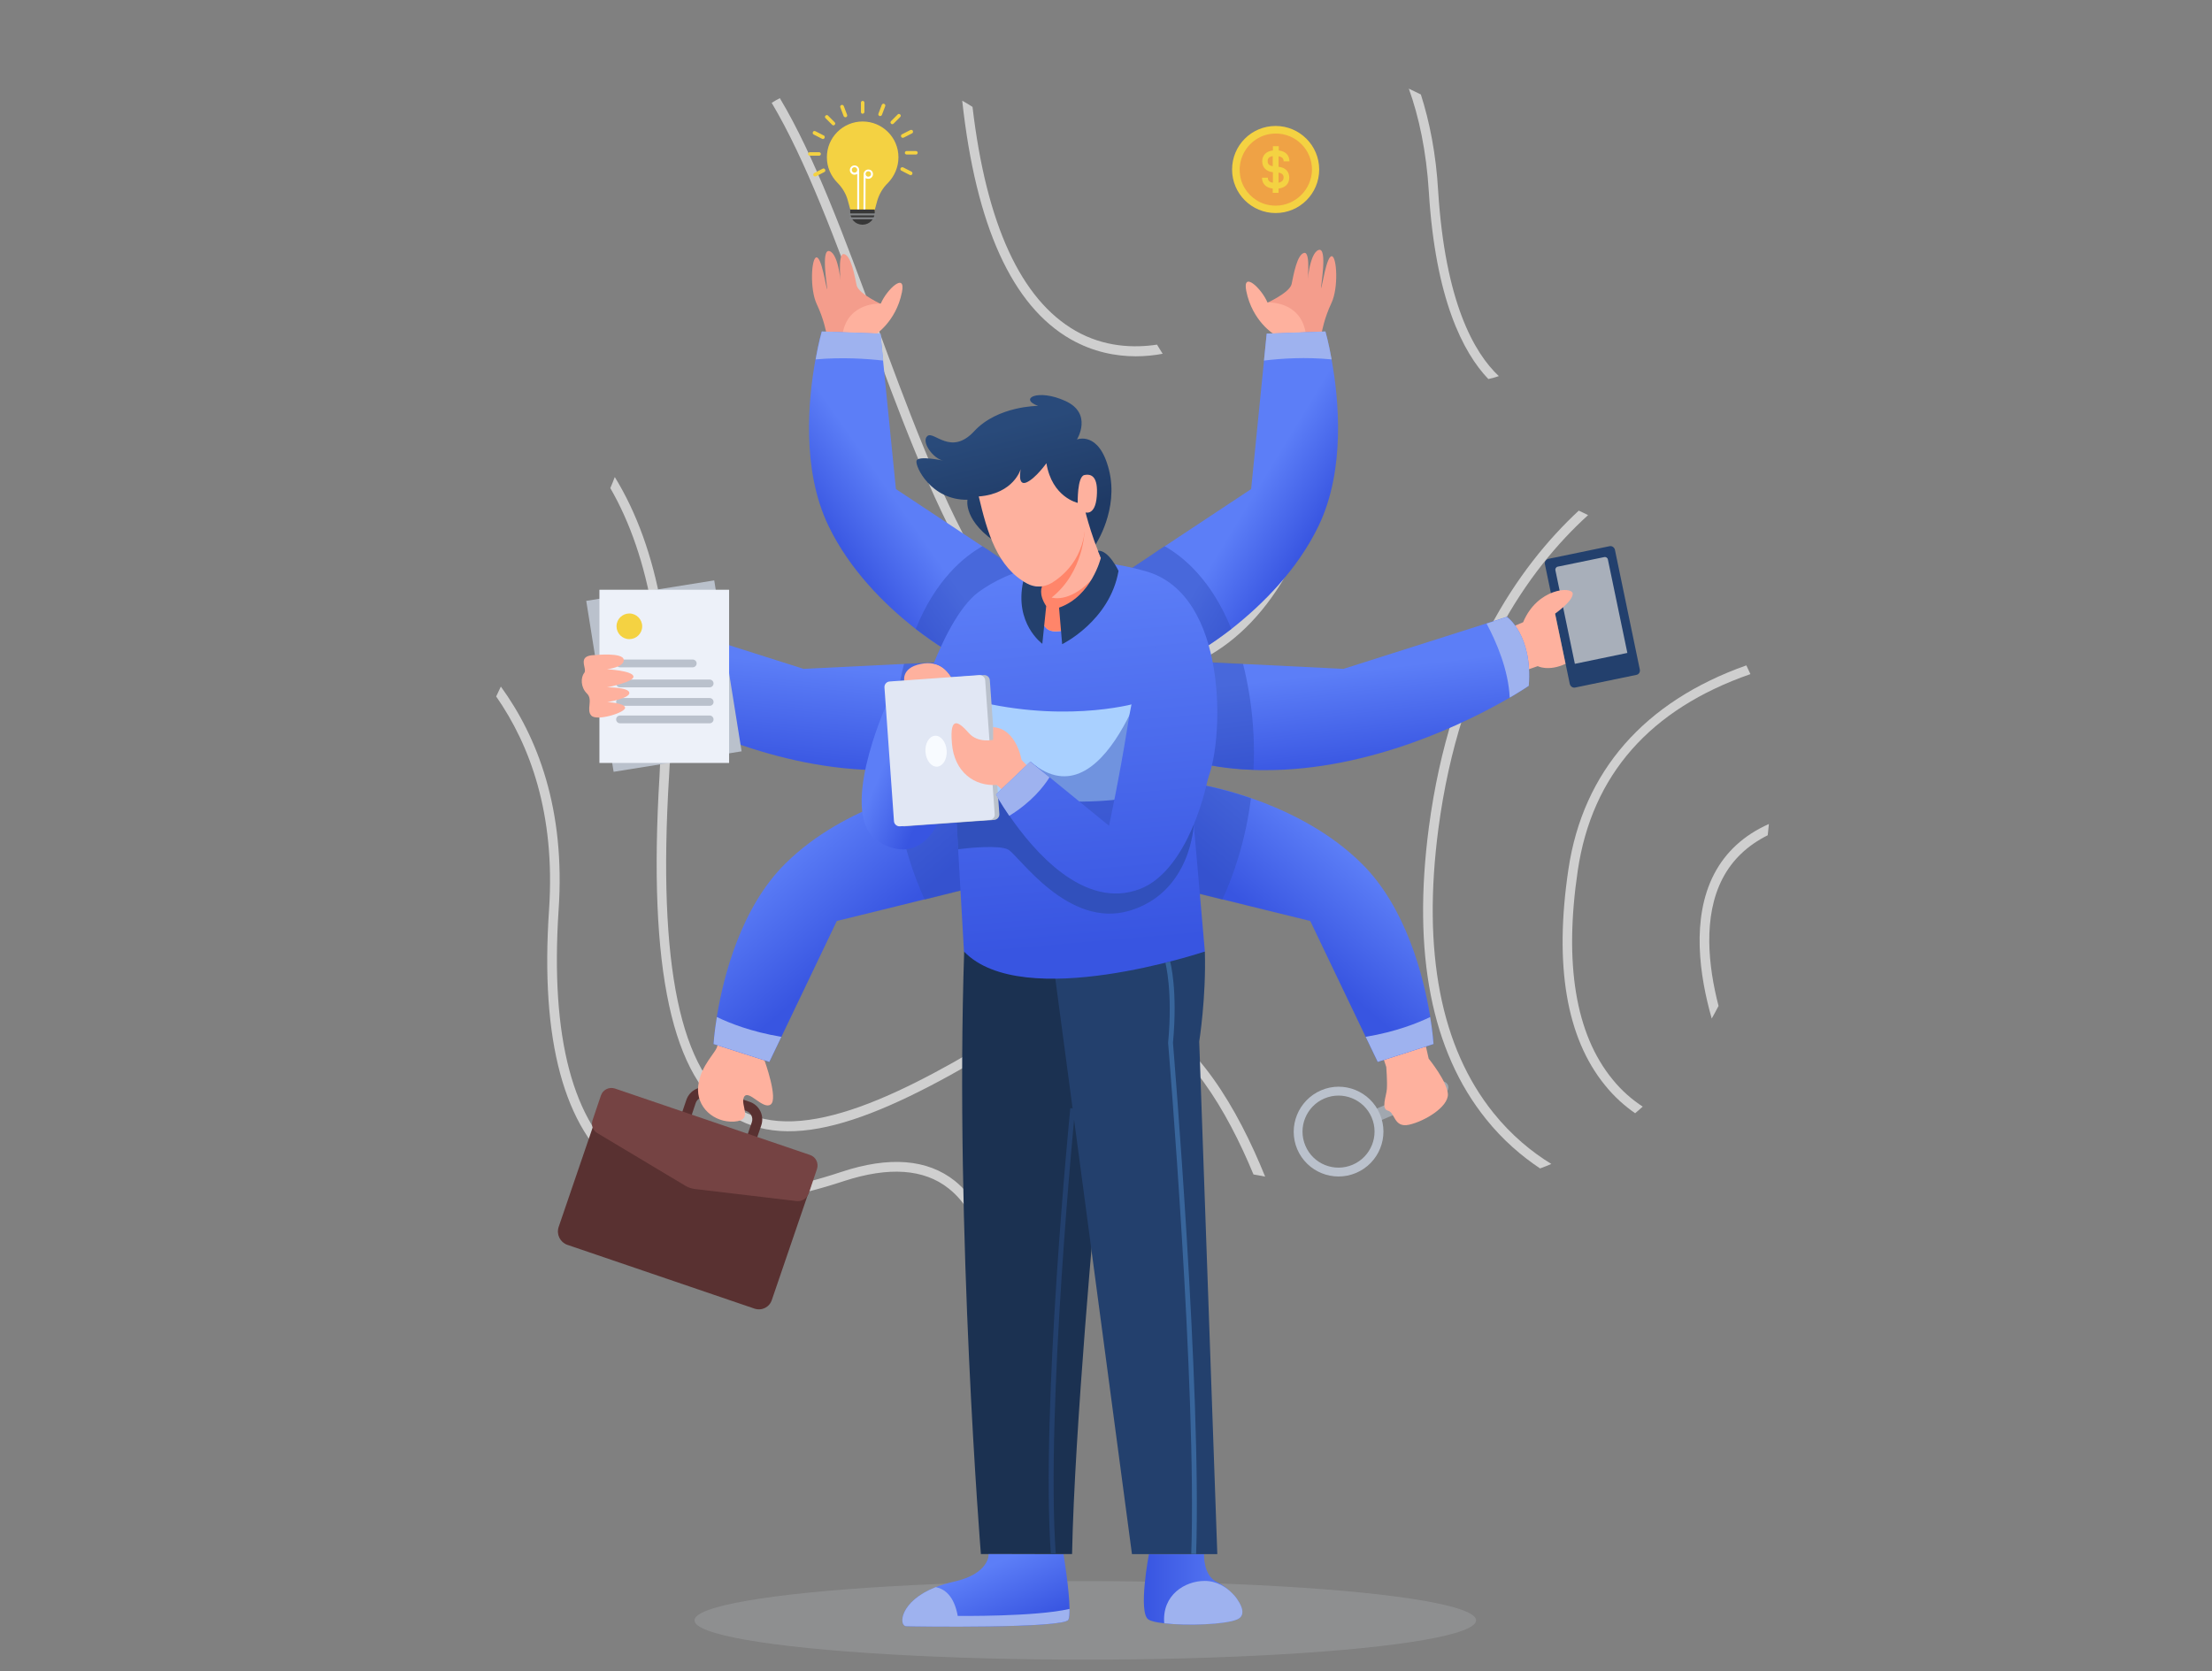 <?xml version="1.0" encoding="utf-8"?>
<!-- Generator: Adobe Illustrator 24.0.2, SVG Export Plug-In . SVG Version: 6.00 Build 0)  -->
<svg version="1.1" id="_x32_71e5882-3c8d-41ed-8a0a-1cb2b4d0cbc1"
	 xmlns="http://www.w3.org/2000/svg" xmlns:xlink="http://www.w3.org/1999/xlink" x="0px" y="0px" viewBox="0 0 1137.7 859.7"
	 style="enable-background:new 0 0 1137.7 859.7;" xml:space="preserve">
<rect x="0" y="0" width="1137.7" height="859.7" fill="#808080" stroke="none"/>
<style type="text/css">
	.st0{opacity:0.62;fill:#FFFFFF;}
	.st1{opacity:0.14;fill:#E4EBF7;}
	.st2{fill:url(#SVGID_1_);}
	.st3{fill:#FAFCFF;stroke:#0C6BF4;stroke-width:1.181;stroke-miterlimit:10;}
	.st4{opacity:0.47;fill:#3150BC;}
	.st5{fill:#BAC1CC;}
	.st6{fill:#EDF1F9;}
	.st7{fill:#F4D242;}
	.st8{fill:#FEB19E;}
	.st9{fill:#593131;}
	.st10{fill:#754343;}
	.st11{fill:url(#SVGID_2_);}
	.st12{fill:#9EB2EF;}
	.st13{fill:#23406D;}
	.st14{fill:#A8AFBA;}
	.st15{fill:url(#SVGID_3_);}
	.st16{fill:#A1A7AF;}
	.st17{fill:url(#SVGID_4_);}
	.st18{fill:#F49D8C;}
	.st19{fill:url(#SVGID_5_);}
	.st20{fill:#FFFFFF;}
	.st21{fill:#383838;}
	.st22{fill:#838689;}
	.st23{fill:url(#SVGID_6_);}
	.st24{fill:#EFA245;}
	.st25{fill:#1B3151;}
	.st26{fill:url(#SVGID_7_);}
	.st27{fill:url(#SVGID_8_);}
	.st28{fill:#38659B;}
	.st29{fill:url(#SVGID_9_);}
	.st30{fill:url(#SVGID_10_);}
	.st31{fill:#3150BC;}
	.st32{fill:#A9D0FF;}
	.st33{fill:url(#SVGID_11_);}
	.st34{fill:#FF856A;}
	.st35{fill:#E1E7F4;}
	.st36{fill:#F8FBFF;}
	.st37{fill:url(#SVGID_12_);}
</style>
<title>team spirit</title>
<g>
	<g>
		<g>
			<path class="st0" d="M650.7,605.3c0,0-0.1,0-0.1,0c-2-0.4-4-0.8-5.9-1.1c-13.8-33.3-33.8-66.7-61.1-78.9
				c-18.6-8.3-39.1-5.7-60.7,7.7c-63.5,39.3-112.6,61.4-145.7,41.6c-31.6-18.9-44-76.2-38-175.3c3.8-62.8-4.7-112.5-25.3-148.2
				c0.8-1.9,1.6-3.8,2.3-5.7c22.6,36.8,31.9,88.5,27.9,154.2c-5.9,97.1,5.8,152.9,35.6,170.8c32.7,19.6,86.9-8.4,140.5-41.6
				c23.1-14.3,45.1-17,65.3-8C615.3,534,636.5,570.2,650.7,605.3z"/>
			<path class="st0" d="M509.9,637.4c-1.5,0.8-3,1.6-4.6,2.3c-3.2-10.9-8.6-21.4-17.4-28.3c-12.7-10.1-30.8-11.3-53.8-3.8
				c-50.8,16.8-89.6,15.2-115.3-4.7c-28.7-22.3-41-67.7-36.4-135c3.3-49.2-9.8-84.6-27.2-109.6c0.8-1.7,1.6-3.4,2.4-5.1
				c18.8,25.9,33.3,63,29.7,115.1C283,533.8,294.6,577.8,322,599c24.3,18.8,61.5,20.2,110.7,3.9c24.7-8.2,44.3-6.6,58.4,4.6
				C500.5,615.1,506.4,626,509.9,637.4z"/>
			<path class="st0" d="M739.8,426.4c-8.3,63.2,1.2,112.4,28.3,146.1c9.3,11.6,19.7,20.1,29.8,26.3c-1.9,0.8-3.8,1.6-5.8,2.3
				c0,0,0,0,0,0c-9.4-6.3-19.1-14.5-27.8-25.4c-28.1-34.9-37.9-85.3-29.4-150c11.1-83.9,46-134.1,77.1-163c1.6,0.7,3.2,1.5,4.8,2.3
				C786,293,750.9,342.5,739.8,426.4z"/>
			<path class="st0" d="M811.5,447.8c-7.1,48-1.2,84.1,17.8,107.4c4.9,6.1,10.3,10.6,15.6,14.1c-1.3,1.2-2.6,2.3-3.9,3.4
				c-5.2-3.6-10.6-8.3-15.5-14.4c-19.9-24.4-26.2-61.8-18.8-111.2c7.5-50.2,39-86.2,91.5-104.8c0.7,1.5,1.4,3,2.1,4.5
				C848.6,364.8,818.8,398.7,811.5,447.8z"/>
			<path class="st0" d="M909.8,423.9c-0.2,1.9-0.4,3.8-0.6,5.8v0c-10.4,5.2-18.2,12.6-23.2,22.2c-10.2,19.6-7.4,45.1-2.1,65.6
				c0,0,0,0,0,0c-1.1,2.2-2.3,4.3-3.5,6.5c-6.3-22-10.6-51.5,1.2-74.3C887.6,438.2,897,429.6,909.8,423.9z"/>
			<path class="st0" d="M683.4,237c-2.6,11.8-6.4,25-11.9,38.2c-20,48.6-53.2,74.1-96.1,74.1c-1.7,0-3.4,0-5.1-0.1
				c-58.4-2.7-92-93.8-124.5-181.9c-15.9-43.2-31.4-85-48.9-114.4c1.4-0.9,2.8-1.7,4.2-2.4c17.9,29.9,33.3,71.9,49.3,115.1
				c31.9,86.6,65,176.2,120.2,178.7c69.9,3.2,97.2-62.7,107.7-107.1C679.9,237.1,681.6,237.1,683.4,237z"/>
			<path class="st0" d="M598,182c-4.2,0.8-8.9,1.3-13.8,1.3c-10.3,0-21.9-2.2-33.4-8.7c-30.2-17.2-48.9-58.5-55.9-122.8
				c1.8,1,3.6,2.1,5.3,3.2c7.1,60.4,24.9,99.1,53,115.2c14.7,8.4,30,8.9,41.9,7.1C596.1,178.9,597,180.5,598,182z"/>
			<path class="st0" d="M770.9,193.5c-1.8,0.6-3.6,1.1-5.4,1.5c-13-13.6-27.2-41.1-30.6-96.3c-1.3-21-5.1-38.6-10.3-53.1
				c2.1,1,4.2,2,6.2,3c4.5,14.1,7.8,30.6,8.9,49.8C743.3,155.1,758,181.4,770.9,193.5z"/>
		</g>
		<ellipse class="st1" cx="558.2" cy="833.6" rx="201" ry="20.2"/>
	</g>
	<g>
		<g>
			<g>
				<linearGradient id="SVGID_1_" gradientUnits="userSpaceOnUse" x1="397.541" y1="395.963" x2="403.305" y2="340.792">
					<stop  offset="0" style="stop-color:#3855E1"/>
					<stop  offset="1" style="stop-color:#5C7EF7"/>
				</linearGradient>
				<path class="st2" d="M318,352.8c0,0,3.5,2.4,9.8,6.1c20.6,12,71.2,37.6,126.5,37.3c1.8,0,3.5,0,5.3-0.1c2-0.1,4-0.2,5.9-0.3
					c5.3-0.4,10.6-1,16-2l6.9-53.3l-18.4,0.9l-5,0.2l-3,0.1l-48.7,2.4l-73.6-23.4l-10.5-3.4C329.2,317.4,316,326.6,318,352.8z"/>
				<path class="st3" d="M318,352.8c0,0,3.5,2.4,9.8,6.1c0.7-14.5,6.9-28.7,11.9-38.1l-10.5-3.4C329.2,317.4,316,326.6,318,352.8z"
					/>
				<path class="st4" d="M459.6,396c2-0.1,4-0.2,5.9-0.3c5.3-0.4,10.6-1,16-2l6.9-53.3l-18.4,0.9l-5,0.2c-1.4,5.3-2.5,11-3.5,17.2
					C459.5,372.1,459,384.5,459.6,396z"/>
				<g>
					
						<rect x="308.3" y="303.4" transform="matrix(0.987 -0.158 0.158 0.987 -50.709 58.37)" class="st5" width="66.7" height="89.1"/>
					<rect x="308.3" y="303.4" class="st6" width="66.7" height="89.1"/>
					<g>
						<path class="st7" d="M330.3,322.2c0,3.7-3,6.6-6.6,6.6c-3.7,0-6.6-3-6.6-6.6c0-3.7,3-6.6,6.6-6.6
							C327.3,315.6,330.3,318.6,330.3,322.2z"/>
						<path class="st5" d="M356.3,343.3h-37.4c-1.1,0-2-0.9-2-2l0,0c0-1.1,0.9-2,2-2h37.4c1.1,0,2,0.9,2,2l0,0
							C358.3,342.4,357.4,343.3,356.3,343.3z"/>
						<path class="st5" d="M365,353.6h-46.1c-1.1,0-2-0.9-2-2l0,0c0-1.1,0.9-2,2-2H365c1.1,0,2,0.9,2,2l0,0
							C367,352.7,366.1,353.6,365,353.6z"/>
						<path class="st5" d="M365,363.1h-46.1c-1.1,0-2-0.9-2-2l0,0c0-1.1,0.9-2,2-2H365c1.1,0,2,0.9,2,2l0,0
							C367,362.3,366.1,363.1,365,363.1z"/>
						<path class="st5" d="M365,372.1h-46.1c-1.1,0-2-0.9-2-2l0,0c0-1.1,0.9-2,2-2H365c1.1,0,2,0.9,2,2l0,0
							C367,371.2,366.1,372.1,365,372.1z"/>
					</g>
				</g>
				<path class="st8" d="M306.1,337c0,0,14.3-1.5,14.7,2.4c0.4,3.9-8.6,4.9-8.6,4.9s13.2,0.7,13.6,3.7c0.4,2.9-13.6,5.6-13.6,5.6
					s11.2-0.1,11.5,2.8c0.3,2.9-11.3,4.8-11.3,4.8s8.9,0.4,9.1,2.9c0.2,2.5-14.4,7-17.3,4.1c-2.9-2.9,1-8.2-2.3-11.4
					c-3.3-3.2-3.3-8.3-1.4-10.6C302.3,343.9,296.1,337.1,306.1,337z"/>
			</g>
			<g>
				<g>
					<path class="st9" d="M387,592.2l-38.5-13.1l4.5-13.2c1.7-5.1,7.2-7.8,12.3-6l20.2,6.9c5.1,1.7,7.8,7.2,6,12.3L387,592.2z
						 M355,575.9l28.8,9.8l2.9-8.4c0.8-2.4-0.5-5-2.9-5.8l-20.2-6.9c-2.4-0.8-5,0.5-5.8,2.9L355,575.9z"/>
					<path class="st9" d="M388,673.2l-96.2-32.8c-3.7-1.3-5.7-5.3-4.5-9.1l20-58.5l109.7,37.4l-20,58.5
						C395.8,672.5,391.8,674.5,388,673.2z"/>
					<path class="st10" d="M409.8,617.9l-52.3-6.2c-1.8-0.2-3.6-0.8-5.2-1.8l-45.1-27c-2.3-1.4-3.3-4.1-2.4-6.7l4.3-12.7
						c1-2.9,4.2-4.5,7.2-3.5l100.4,34.2c2.9,1,4.5,4.2,3.5,7.2l-4.3,12.7C414.9,616.6,412.4,618.2,409.8,617.9z"/>
				</g>
				<path class="st8" d="M393.2,545.5c0,0,7.2,19.8,3.2,22.7c-4,2.9-11.4-8-13.7-3.9c-2.3,4.2,5.2,12-5.1,12.7
					c-10.3,0.6-19.6-7.3-18.5-18.2c1.1-11,9.9-17.8,9.9-21.1l2.1-6.9l23.8,8L393.2,545.5z"/>
				<linearGradient id="SVGID_2_" gradientUnits="userSpaceOnUse" x1="441.635" y1="487.047" x2="402.109" y2="440.933">
					<stop  offset="0" style="stop-color:#3855E1"/>
					<stop  offset="1" style="stop-color:#5C7EF7"/>
				</linearGradient>
				<path class="st11" d="M367,537.1l28.7,9.2l6.1-12.7l0.1-0.2l28.5-59.6l30.1-7.4l12.9-3.2l2.1-0.5l15.3-3.8l12.6-3.1l-15.9-52.3
					c0,0-5.4,0.8-13.8,3.1c-3,0.8-6.4,1.8-10,3c-0.9,0.3-1.9,0.6-2.9,1c-2,0.7-4.1,1.5-6.3,2.3c-16,6.2-35,16-50.4,31.2
					c-23,22.6-32,58.3-35.3,78.3c0,0.3-0.1,0.5-0.1,0.8C367.3,531.7,367,537.1,367,537.1z"/>
				<path class="st4" d="M463.8,409.7c-0.9,0.3-1.9,0.6-2.9,1c2.8,22.1,9.1,39.9,14.7,52.1l15.3-3.8l12.6-3.1l-15.9-52.3
					c0,0-5.4,0.8-13.8,3.1C470.8,407.5,467.4,408.5,463.8,409.7z"/>
				<path class="st12" d="M368.7,523.2c-1.4,8.4-1.7,13.9-1.7,13.9l28.7,9.2l6.1-12.7l0.1-0.2C386.2,530.8,374.9,526.2,368.7,523.2z
					"/>
			</g>
			<g>
				<g>
					<path class="st13" d="M841.6,347.2l-31.4,6.5c-1.3,0.3-2.5-0.6-2.8-1.8l-12.8-61.6c-0.3-1.3,0.6-2.5,1.8-2.8l31.4-6.5
						c1.3-0.3,2.5,0.6,2.8,1.8l12.8,61.6C843.7,345.7,842.9,347,841.6,347.2z"/>
					<path class="st14" d="M837,335.9l-27,5.6l-10-48.1c-0.2-0.9,0.4-1.8,1.3-1.9l23.8-4.9c0.9-0.2,1.8,0.4,1.9,1.3L837,335.9z"/>
				</g>
				<path class="st8" d="M784.3,345l6.6-2.3c0,0,5.5,2.9,14.3-1.2l-5.4-25.8c0,0,9.2-6.4,9.1-10.3c-0.2-3.9-18.2-2.9-25.5,14.7
					l-8,3.4L784.3,345z"/>
				<linearGradient id="SVGID_3_" gradientUnits="userSpaceOnUse" x1="707.22" y1="394.876" x2="701.456" y2="344.645">
					<stop  offset="0" style="stop-color:#3855E1"/>
					<stop  offset="1" style="stop-color:#5C7EF7"/>
				</linearGradient>
				<path class="st15" d="M786.3,352.8c0,0-3.5,2.4-9.8,6.1c-20.6,12-71.2,37.6-126.5,37.3c-1.8,0-3.5,0-5.3-0.1
					c-2-0.1-4-0.2-5.9-0.3c-5.3-0.4-10.6-1-16-2l-6.9-53.3l18.4,0.9l5,0.2l3,0.1l48.7,2.4l73.6-23.4l10.5-3.4
					C775.1,317.4,788.3,326.6,786.3,352.8z"/>
				<path class="st4" d="M644.7,396c-2-0.1-4-0.2-5.9-0.3c-5.3-0.4-10.6-1-16-2l-6.9-53.3l18.4,0.9l5,0.2c1.4,5.3,2.5,11,3.5,17.2
					C644.8,372.1,645.3,384.5,644.7,396z"/>
				<path class="st12" d="M775.1,317.4l-10.5,3.4c5,9.4,11.2,23.6,11.9,38.1c6.3-3.7,9.8-6.1,9.8-6.1
					C788.3,326.6,775.1,317.4,775.1,317.4z"/>
			</g>
			<g>
				<g>
					<path class="st16" d="M744.7,558.2L744.7,558.2c0.7,1.6-0.1,3.5-1.7,4.2l-33.6,14.3l-2.5-5.9l33.6-14.3
						C742.1,555.9,744,556.6,744.7,558.2z"/>
					<path class="st5" d="M667.2,591.2c5,11.7,18.5,17.2,30.3,12.2c11.7-5,17.2-18.5,12.2-30.3c-5-11.7-18.5-17.2-30.2-12.2
						C667.7,566,662.3,579.5,667.2,591.2z M705.5,574.9c4,9.4-0.4,20.3-9.8,24.3s-20.3-0.3-24.3-9.8c-4-9.4,0.4-20.3,9.8-24.3
						C690.6,561.1,701.5,565.5,705.5,574.9z"/>
				</g>
				<path class="st8" d="M710.7,542l2.3,6.9c0,0,0.6,7.6,0.3,11.4c-0.3,3.8-3.1,10.2,0.6,11.1c3.7,0.9,2.9,9,10.9,7.2
					c8-1.8,20.1-9.1,19.9-15.7c-0.3-6.5-9.9-18.3-9.9-18.3l-1.4-6.2L710.7,542z"/>
				<linearGradient id="SVGID_4_" gradientUnits="userSpaceOnUse" x1="663.773" y1="485.638" x2="699.722" y2="444.073">
					<stop  offset="0" style="stop-color:#3855E1"/>
					<stop  offset="1" style="stop-color:#5C7EF7"/>
				</linearGradient>
				<path class="st17" d="M737.3,537.1l-28.7,9.2l-6.1-12.7l-0.1-0.2l-28.5-59.6l-30.1-7.4l-12.9-3.2l-2.1-0.5l-15.3-3.8l-12.6-3.1
					l15.9-52.3c0,0,5.4,0.8,13.8,3.1c3,0.8,6.4,1.8,10,3c0.9,0.3,1.9,0.6,2.9,1c2,0.7,4.1,1.5,6.3,2.3c16,6.2,35,16,50.4,31.2
					c23,22.6,32,58.3,35.3,78.3c0,0.3,0.1,0.5,0.1,0.8C737,531.7,737.3,537.1,737.3,537.1z"/>
				<path class="st4" d="M640.5,409.7c0.9,0.3,1.9,0.6,2.9,1c-2.8,22.1-9.1,39.9-14.7,52.1l-15.3-3.8l-12.6-3.1l15.9-52.3
					c0,0,5.4,0.8,13.8,3.1C633.5,407.5,636.9,408.5,640.5,409.7z"/>
				<path class="st12" d="M702.4,533.4l0.1,0.2l6.1,12.7l28.7-9.2c0,0-0.3-5.4-1.7-13.9C729.4,526.2,718.1,530.8,702.4,533.4z"/>
			</g>
			<g>
				<path class="st18" d="M454.4,157c0,0-12.7-5.6-13.8-10.2c-1-4.7-2.8-15.4-6.5-16.1c-3.6-0.7-1.5,16.6-1.5,16.6s-1-16.4-5.9-18.1
					c-4.9-1.7-0.8,20.3-1.3,19.6c-0.5-0.7-2.8-16.7-5.5-16.4c-2.6,0.3-3.5,16.3,0.2,24.1c3.7,7.8,4.9,14.8,4.9,14.8l23,1.5
					L454.4,157z"/>
				<path class="st8" d="M449.6,172.6c0,0,11.2-6.7,14.3-22.3c2.1-10.5-7.7-1.6-10.9,5.9c0,0-16.7-1-19.6,15.3L449.6,172.6z"/>
				<linearGradient id="SVGID_5_" gradientUnits="userSpaceOnUse" x1="424.948" y1="276.047" x2="457.886" y2="252.99">
					<stop  offset="0" style="stop-color:#3855E1"/>
					<stop  offset="1" style="stop-color:#5C7EF7"/>
				</linearGradient>
				<path class="st19" d="M426.1,270.5c11,22.9,29.2,40.6,43.5,52c0.3,0.2,0.6,0.5,0.9,0.7c0.1,0.1,0.2,0.2,0.3,0.3
					c11.4,8.8,20,13.5,20,13.5l32.7-43.8l-10.8-7.2l-4.7-3.2l-2.8-1.8l-44.4-29.4l-6.6-66l-1.4-13.9l-30.2-1.1c0,0-1.6,5.5-3.2,14.5
					C415.8,204.8,412.1,241.4,426.1,270.5z"/>
				<path class="st4" d="M490.9,337l32.7-43.8l-10.8-7.2l-4.7-3.2l-2.8-1.8c-9.4,5.3-24,17.1-34.3,42.5
					C482.3,332.3,490.9,337,490.9,337z"/>
				<path class="st12" d="M419.5,184.9c13.4-1.2,25.9-0.4,34.8,0.6l-1.4-13.9l-30.2-1.1C422.7,170.5,421.1,176,419.5,184.9z"/>
				<g>
					<g>
						<path class="st7" d="M462.1,80.9c0-10.2-8.3-18.4-18.4-18.4c-10.2,0-18.5,8.3-18.4,18.5c0,5.1,2.1,9.6,5.4,13
							c2.6,2.6,4.5,5.8,5.4,9.3l1.5,5.5h12.1l1.4-5.2c1-3.6,2.9-6.9,5.6-9.5C460,90.7,462.1,86,462.1,80.9z"/>
						<g>
							<path class="st20" d="M439.5,85.1c-1.3,0-2.4,1.1-2.4,2.4s1.1,2.4,2.4,2.4c0.5,0,1-0.2,1.4-0.4v19.3h1V87.5
								C441.9,86.1,440.8,85.1,439.5,85.1z M439.5,88.8c-0.8,0-1.4-0.6-1.4-1.4c0-0.8,0.6-1.4,1.4-1.4s1.4,0.6,1.4,1.4
								C440.9,88.2,440.3,88.8,439.5,88.8z"/>
							<path class="st20" d="M446.6,87.2c-1.3,0-2.4,1.1-2.4,2.4l-0.1,19.2h1l0.1-17.2c0.4,0.3,0.9,0.4,1.4,0.4
								c1.3,0,2.4-1.1,2.4-2.4C449,88.2,448,87.2,446.6,87.2z M446.6,90.9c-0.8,0-1.4-0.6-1.4-1.4c0-0.8,0.6-1.4,1.4-1.4
								c0.8,0,1.4,0.6,1.4,1.4C448,90.3,447.4,90.9,446.6,90.9z"/>
						</g>
						<path class="st21" d="M443.6,115.6L443.6,115.6c-3.5,0-6.3-2.8-6.3-6.3v-1.5h12.6v1.5C449.9,112.8,447.1,115.6,443.6,115.6z"
							/>
						<path class="st22" d="M449.9,110.8h-12.7c-0.3,0-0.5-0.2-0.5-0.5l0,0c0-0.3,0.2-0.5,0.5-0.5h12.7c0.3,0,0.5,0.2,0.5,0.5l0,0
							C450.4,110.6,450.2,110.8,449.9,110.8z"/>
						<path class="st22" d="M450,112.8h-12.7c-0.3,0-0.5-0.2-0.5-0.5l0,0c0-0.3,0.2-0.5,0.5-0.5H450c0.3,0,0.5,0.2,0.5,0.5l0,0
							C450.5,112.6,450.3,112.8,450,112.8z"/>
					</g>
					<path class="st7" d="M421.3,80.1h-4.8c-0.5,0-0.9-0.4-0.9-0.9l0,0c0-0.5,0.4-0.9,0.9-0.9h4.8c0.5,0,0.9,0.4,0.9,0.9l0,0
						C422.2,79.7,421.8,80.1,421.3,80.1z"/>
					<path class="st7" d="M422.8,71.4l-4.3-2.2c-0.5-0.2-0.6-0.8-0.4-1.3l0,0c0.2-0.5,0.8-0.6,1.3-0.4l4.3,2.2
						c0.5,0.2,0.6,0.8,0.4,1.3l0,0C423.8,71.5,423.2,71.7,422.8,71.4z"/>
					<path class="st7" d="M423.1,86.8l-4.3,2.2c-0.5,0.2-0.6,0.8-0.4,1.3l0,0c0.2,0.5,0.8,0.6,1.3,0.4l4.3-2.2
						c0.5-0.2,0.6-0.8,0.4-1.3l0,0C424.1,86.7,423.6,86.5,423.1,86.8z"/>
					<path class="st7" d="M428,64.2l-3.4-3.4c-0.4-0.4-0.4-1,0-1.3l0,0c0.4-0.4,1-0.4,1.3,0l3.4,3.4c0.4,0.4,0.4,1,0,1.3l0,0
						C429,64.6,428.4,64.6,428,64.2z"/>
					<path class="st7" d="M433.9,59.7l-1.7-4.5c-0.2-0.5,0.1-1,0.6-1.2l0,0c0.5-0.2,1,0.1,1.2,0.6l1.7,4.5c0.2,0.5-0.1,1-0.6,1.2
						l0,0C434.6,60.4,434.1,60.2,433.9,59.7z"/>
					<path class="st7" d="M466.3,79.5h4.8c0.5,0,0.9-0.4,0.9-0.9l0,0c0-0.5-0.4-0.9-0.9-0.9h-4.8c-0.5,0-0.9,0.4-0.9,0.9l0,0
						C465.3,79,465.8,79.5,466.3,79.5z"/>
					<path class="st7" d="M464.8,70.8l4.3-2.2c0.5-0.2,0.6-0.8,0.4-1.3l0,0c-0.2-0.5-0.8-0.6-1.3-0.4l-4.3,2.2
						c-0.5,0.2-0.6,0.8-0.4,1.3l0,0C463.8,70.9,464.3,71,464.8,70.8z"/>
					<path class="st7" d="M464.5,86.1l4.3,2.2c0.5,0.2,0.6,0.8,0.4,1.3l0,0c-0.2,0.5-0.8,0.6-1.3,0.4l-4.3-2.2
						c-0.5-0.2-0.6-0.8-0.4-1.3l0,0C463.5,86.1,464,85.9,464.5,86.1z"/>
					<path class="st7" d="M459.6,63.6l3.4-3.4c0.4-0.4,0.4-1,0-1.3l0,0c-0.4-0.4-1-0.4-1.3,0l-3.4,3.4c-0.4,0.4-0.4,1,0,1.3l0,0
						C458.6,64,459.2,64,459.6,63.6z"/>
					<path class="st7" d="M453.6,59.1l1.7-4.5c0.2-0.5-0.1-1-0.6-1.2l0,0c-0.5-0.2-1,0.1-1.2,0.6l-1.7,4.5c-0.2,0.5,0.1,1,0.6,1.2
						l0,0C452.9,59.8,453.5,59.5,453.6,59.1z"/>
					<path class="st7" d="M442.8,57.6v-4.8c0-0.5,0.4-0.9,0.9-0.9l0,0c0.5,0,0.9,0.4,0.9,0.9v4.8c0,0.5-0.4,0.9-0.9,0.9l0,0
						C443.2,58.6,442.8,58.1,442.8,57.6z"/>
				</g>
			</g>
			<g>
				<path class="st18" d="M650.5,156.4c0,0,12.7-5.6,13.8-10.2c1-4.7,2.8-15.4,6.5-16.1c3.6-0.7,1.5,16.6,1.5,16.6s1-16.4,5.9-18.1
					c4.9-1.7,0.8,20.3,1.3,19.6c0.5-0.7,2.8-16.7,5.5-16.4c2.6,0.3,3.5,16.3-0.2,24.1c-3.7,7.8-4.9,14.8-4.9,14.8l-23,1.5
					L650.5,156.4z"/>
				<path class="st8" d="M655.3,172c0,0-11.2-6.7-14.3-22.3c-2.1-10.5,7.7-1.6,10.9,5.9c0,0,16.7-1,19.6,15.3L655.3,172z"/>
				<linearGradient id="SVGID_6_" gradientUnits="userSpaceOnUse" x1="678.217" y1="272.404" x2="645.691" y2="252.641">
					<stop  offset="0" style="stop-color:#3855E1"/>
					<stop  offset="1" style="stop-color:#5C7EF7"/>
				</linearGradient>
				<path class="st23" d="M678.2,270.5c-11,22.9-29.2,40.6-43.5,52c-0.3,0.2-0.6,0.5-0.9,0.7c-0.1,0.1-0.2,0.2-0.3,0.3
					c-11.4,8.8-20,13.5-20,13.5l-32.7-43.8l10.8-7.2l4.7-3.2l2.8-1.8l44.4-29.4l6.6-66l1.4-13.9l30.2-1.1c0,0,1.6,5.5,3.2,14.5
					C688.5,204.8,692.2,241.4,678.2,270.5z"/>
				<path class="st4" d="M613.4,337l-32.7-43.8l10.8-7.2l4.7-3.2l2.8-1.8c9.4,5.3,24,17.1,34.3,42.5C622,332.3,613.4,337,613.4,337z
					"/>
				<path class="st12" d="M651.5,171.6l-1.4,13.9c8.9-1.1,21.4-1.9,34.8-0.6c-1.6-8.9-3.2-14.4-3.2-14.4L651.5,171.6z"/>
				<g>
					<circle class="st24" cx="656.1" cy="87.2" r="19.9"/>
					<g>
						<path class="st7" d="M656.1,64.8c-12.4,0-22.4,10-22.4,22.4s10,22.4,22.4,22.4c12.4,0,22.4-10,22.4-22.4
							S668.4,64.8,656.1,64.8z M656.1,105.8c-1.9,0-3.8-0.3-5.5-0.8c-5.8-1.8-10.4-6.4-12.2-12.2c-0.5-1.7-0.8-3.6-0.8-5.5
							c0-0.6,0-1.3,0.1-1.9c0.8-7.5,6-13.7,13-15.9c1.7-0.5,3.6-0.8,5.5-0.8c10.3,0,18.6,8.3,18.6,18.6
							C674.7,97.4,666.3,105.8,656.1,105.8z"/>
						<g id="XMLID_16_">
							<path id="XMLID_17_" class="st7" d="M657.6,85.8v-5.4c2.6,0.4,2.6,2,2.6,2.6h3c0-3.1-2-5.2-5.5-5.6v-2.2h-3v2.2
								c-3.5,0.4-5.5,2.5-5.5,5.6s2,5.2,5.5,5.6V94c-2.6-0.4-2.6-2-2.6-2.6h-3c0,3.1,2,5.2,5.5,5.6v2.2h3V97
								c3.5-0.4,5.5-2.5,5.5-5.6C663.1,88.2,661.1,86.2,657.6,85.8z M652,82.9c0-0.6,0-2.2,2.6-2.6v5.2C652,85.1,652,83.5,652,82.9z
								 M657.6,94v-5.2c2.6,0.4,2.6,2,2.6,2.6C660.1,91.9,660.1,93.5,657.6,94z"/>
						</g>
					</g>
				</g>
			</g>
		</g>
		<g>
			<g>
				<g>
					<g>
						<path class="st25" d="M551.4,799.5h-46.9c0,0-13.4-165.5-8.6-310h59.3l8.7,125.2C563.8,614.7,552.6,735.9,551.4,799.5z"/>
						<path class="st13" d="M540.5,799.6c-5.3-74,9.8-227.9,10-229.5l2.5,0.2c-0.2,1.5-15.2,155.3-10,229L540.5,799.6z"/>
					</g>
					<g>
						<linearGradient id="SVGID_7_" gradientUnits="userSpaceOnUse" x1="516.454" y1="841.996" x2="501.94" y2="808.644">
							<stop  offset="0" style="stop-color:#3855E1"/>
							<stop  offset="1" style="stop-color:#5C7EF7"/>
						</linearGradient>
						<path class="st26" d="M550.1,827.7c0,2.6-0.1,4.6-0.6,5.6c-2.3,4.5-78.9,3.5-83.4,3.3c-4-0.2-3.4-12.8,15.2-20.1
							c2.7-1.1,5.8-2,9.3-2.8c18.5-4.1,17.9-14.2,17.9-14.2l38.5,0.1C547,799.6,550,817.8,550.1,827.7z"/>
						<path class="st12" d="M550.1,827.7c0,2.6-0.1,4.6-0.6,5.6c-2.3,4.5-78.9,3.5-83.4,3.3c-4-0.2-3.4-12.8,15.2-20.1
							c4.5,0.9,9.4,4.4,11.3,14.8C492.7,831.3,532.5,831.8,550.1,827.7z"/>
					</g>
				</g>
				<g>
					<g>
						<linearGradient id="SVGID_8_" gradientUnits="userSpaceOnUse" x1="588.326" y1="817.692" x2="638.997" y2="817.692">
							<stop  offset="0" style="stop-color:#3855E1"/>
							<stop  offset="1" style="stop-color:#5C7EF7"/>
						</linearGradient>
						<path class="st27" d="M636.3,833.1c-5.8,2.6-25.7,3.4-37.5,2c-3.9-0.4-6.9-1.1-8.2-2c-5.3-3.7,0.3-33.5,0.3-33.5h28.4
							c0,0-0.6,11,6.8,14.4c2.4,1.1,5.2,3.2,7.5,5.6c0.1,0.1,0.3,0.3,0.4,0.4c1.7,1.7,2.5,3.1,2.5,3.1
							C639.4,827.2,640.3,831.4,636.3,833.1z"/>
						<path class="st12" d="M636.3,833.1c-5.8,2.6-25.7,3.4-37.5,2c-1.2-14.7,10.8-21.8,20.8-21.8c6.4,0,11.2,3.4,14,6.2
							c0.1,0.1,0.3,0.3,0.4,0.4c1.7,1.7,2.5,3.1,2.5,3.1C639.4,827.2,640.3,831.4,636.3,833.1z"/>
					</g>
					<g>
						<path class="st13" d="M541.7,495.4l40.5,304.1h43.9l-9.3-263.7c0,0,3.6-22.5,2.9-46.3L541.7,495.4z"/>
						<path class="st28" d="M615.2,799.5l-2.5-0.1c2.9-85-11.8-261.2-11.9-262.9c2.5-26.8-1.4-41.1-1.4-41.2l2.4-0.7
							c0.2,0.6,4,14.8,1.5,41.9C603.4,538.1,618.1,714.4,615.2,799.5z"/>
					</g>
				</g>
			</g>
			<g>
				<linearGradient id="SVGID_9_" gradientUnits="userSpaceOnUse" x1="477.969" y1="408.589" x2="452.648" y2="397.781">
					<stop  offset="0" style="stop-color:#3855E1"/>
					<stop  offset="1" style="stop-color:#5C7EF7"/>
				</linearGradient>
				<path class="st29" d="M483.3,421.5c0,0-8.9,24.7-31.1,11.7c-22.2-13,3.5-70.1,3.5-70.1L483.3,421.5z"/>
				<path class="st8" d="M465.2,351c0,0-2.2-7.3,8.3-9.4c10.5-2.2,15,4.5,17.8,10.8L465.2,351z"/>
			</g>
			<g>
				<linearGradient id="SVGID_10_" gradientUnits="userSpaceOnUse" x1="563.97" y1="486.577" x2="547.501" y2="296.358">
					<stop  offset="0" style="stop-color:#3855E1"/>
					<stop  offset="1" style="stop-color:#5C7EF7"/>
				</linearGradient>
				<path class="st30" d="M621.4,400.1c-8,19.9-7.4,24.1-7.4,24.1l5.7,65.3c0,0-93.7,31.5-123.9,0l-3-52.7l-1.5-26.8l-0.3-1.4
					l-11.8-56.8l12.1,0.6c-2.1-4.8-5.2-9.8-11.1-11c3.8-9.5,12.6-29.2,23.2-36.9c14.2-10.3,43.3-22.8,86-10.6
					C631.9,306,629.4,380.2,621.4,400.1z"/>
				<path class="st31" d="M614,424.2c0,0-1.3,34.8-33,44.3c-31.7,9.5-57-28.4-62.4-31.4c-4.4-2.5-20.5-0.9-25.8-0.2l-1.5-26.8
					l-0.3-1.4l26.7-5l40.4,38.2L614,424.2z"/>
				<path class="st32" d="M585.9,361.4c0,0-33.9,10.5-80.7,0v46.2c0,0,51.1,10.8,88.9,0L585.9,361.4z"/>
				<path class="st4" d="M594.2,332.6c0,0-23.3,89.8-61.9,61.1l-10.8,12l53.8,33.4L594.2,332.6z"/>
			</g>
			<g>
				<linearGradient id="SVGID_11_" gradientUnits="userSpaceOnUse" x1="527.812" y1="267.763" x2="515.872" y2="220.002">
					<stop  offset="0" style="stop-color:#1F3A65"/>
					<stop  offset="1" style="stop-color:#294A7A"/>
				</linearGradient>
				<path class="st33" d="M563.5,280.1c0,0,12-17.9,6.9-38.3s-16.5-15.7-16.5-15.7s8.3-13.3-5.9-19.8c-14.2-6.5-24.2-1.2-14.1,2.5
					c0,0-20.8,0-32.8,13c-12,13-20.7-0.3-24.1,2.5c-3.4,2.8,2.9,11.8,8.3,12.7c0,0-13-2.8-13.9,0c-0.9,2.8,7.4,20.4,26.2,20.1
					c0,0-2.4,11.4,16.7,23.2C533.5,291.8,563.5,280.1,563.5,280.1z"/>
				<path class="st8" d="M570.4,296.2c0,0-0.7,2.7-2.2,6.4c-3.6,8.6-11.6,22.7-25.9,22.2c-4.9-0.2-6.5-4.3-7-9.5
					c-0.7-7.1,0.6-16.4-1.7-20.6l13.8-17.8l9.2-11.8l1.6-2C558.2,262.9,561.9,279.2,570.4,296.2z"/>
				<path class="st34" d="M568.1,302.5c-3.6,8.6-11.6,22.7-25.9,22.2c-4.9-0.2-6.5-4.3-7-9.5c-0.7-7.1,0.6-16.4-1.7-20.6l13.8-17.8
					l10.5-3.7c0,0-0.3,21.1-16.9,34.3c0,0,8.5,3,19.8-8.4C563.2,296.6,565.7,298.8,568.1,302.5z"/>
				<path class="st13" d="M564.7,283.3l1.5,3.7c0,0-4.8,19.8-21.5,25.6l1.6,18.8c0,0,24.5-11.9,29-37.7
					C575.3,293.8,570.4,283,564.7,283.3z"/>
				<path class="st13" d="M538.1,311.8l-2,19.4c0,0-14.6-10.5-9.8-32.2c0,0,5.5,3.4,9.7,2.6C536,301.7,533.9,305.5,538.1,311.8z"/>
				<path class="st8" d="M503.4,255.4c4.4,18.6,9.5,36.5,24.9,44.8c4,2.2,8.7,2,12.6-0.3c7.5-4.6,18.8-15.2,17.3-36.3
					c0,0,5.1,1.9,5.9-8.2c0.8-10.1-2.6-11.8-6.4-11c-3.7,0.8-3.4,14.3-3.4,14.3s-13.2-2.8-16.1-20.4c0,0-5.6,7.9-10.3,9.9
					c-4.8,2-2.9-6.9-2.9-6.9S521.5,254,503.4,255.4z"/>
			</g>
			<g>
				<g>
					<path class="st5" d="M511.4,421.8l-46.2,3.3c-1.5,0.1-2.9-1.1-3-2.6l-4.9-68.9c-0.1-1.5,1.1-2.9,2.6-3l46.2-3.3
						c1.5-0.1,2.9,1.1,3,2.6l4.9,68.9C514.1,420.3,512.9,421.7,511.4,421.8z"/>
					<path class="st35" d="M509,421.8l-46.2,3.3c-1.5,0.1-2.9-1.1-3-2.6l-4.9-68.9c-0.1-1.5,1.1-2.9,2.6-3l46.2-3.3
						c1.5-0.1,2.9,1.1,3,2.6l4.9,68.9C511.8,420.3,510.6,421.7,509,421.8z"/>
					<path class="st36" d="M486.9,386.1c0.3,4.4-1.9,8.1-4.9,8.3c-3,0.2-5.7-3.2-6-7.6c-0.3-4.4,1.9-8.1,4.9-8.3
						C483.9,378.3,486.6,381.7,486.9,386.1z"/>
				</g>
				<path class="st8" d="M525.4,390.9c0,0-2.6-16.1-14.6-16.8v6.5c0,0-7.9,1.9-12.6-3.6c-4.8-5.4-9.9-9.5-8.6,5.4
					c1.2,14.9,11.7,22.2,23,21.4l4.3,3.7l12.4-12.5L525.4,390.9z"/>
				<linearGradient id="SVGID_12_" gradientUnits="userSpaceOnUse" x1="577.235" y1="485.428" x2="560.766" y2="295.21">
					<stop  offset="0" style="stop-color:#3855E1"/>
					<stop  offset="1" style="stop-color:#5C7EF7"/>
				</linearGradient>
				<path class="st37" d="M586.4,457.3c-29,11.2-55.2-20.1-67.2-37.6c-4.4-6.4-6.9-11-6.9-11l17.7-16.9l9.9,8.1l30.5,24.9
					c0,0,5.3-24.3,9.8-52.7c4.5-28.4,12-46.3,27.6-44C638.6,332.6,625.9,442.1,586.4,457.3z"/>
				<path class="st12" d="M539.8,399.9c-3.1,4.9-9.3,12.8-20.7,19.8c-4.4-6.4-6.9-11-6.9-11l17.7-16.9L539.8,399.9z"/>
			</g>
		</g>
	</g>
</g>
</svg>
